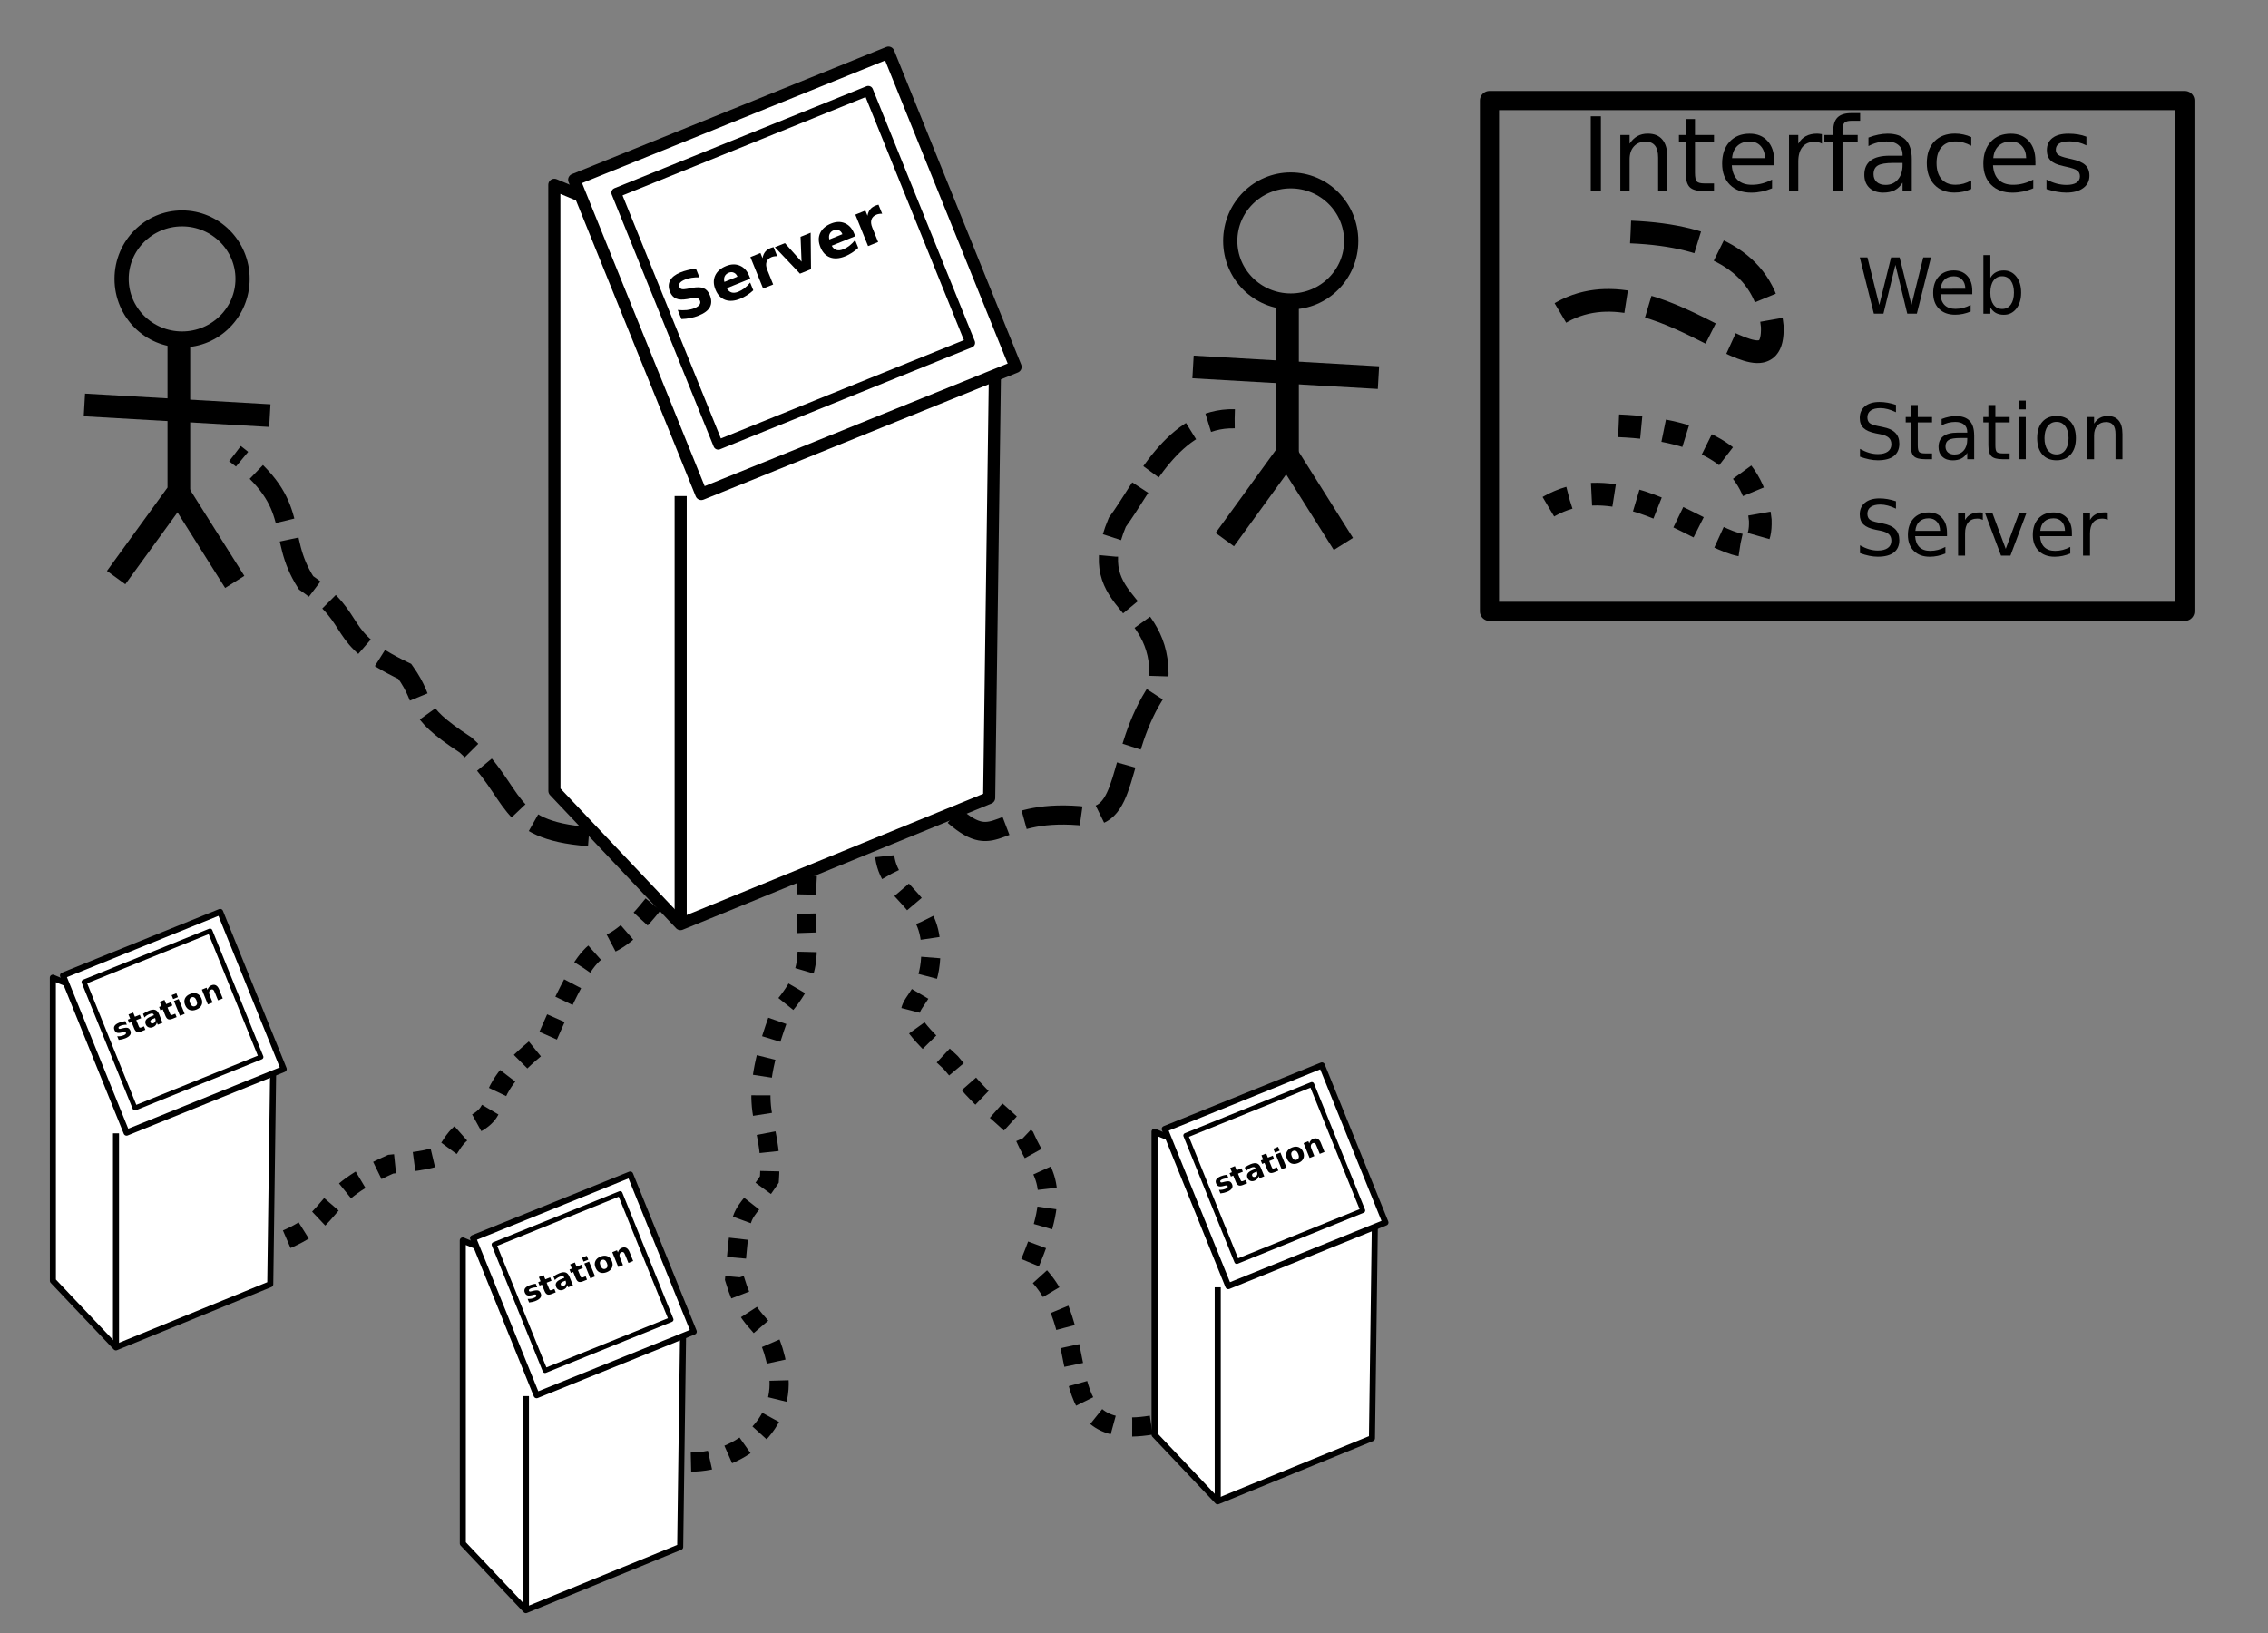 <?xml version="1.0" encoding="UTF-8" standalone="no"?>
<!-- Created with Inkscape (http://www.inkscape.org/) -->

<svg
   xmlns:dc="http://purl.org/dc/elements/1.1/"
   xmlns:cc="http://creativecommons.org/ns#"
   xmlns:rdf="http://www.w3.org/1999/02/22-rdf-syntax-ns#"
   xmlns:svg="http://www.w3.org/2000/svg"
   xmlns="http://www.w3.org/2000/svg"
   xmlns:sodipodi="http://sodipodi.sourceforge.net/DTD/sodipodi-0.dtd"
   xmlns:inkscape="http://www.inkscape.org/namespaces/inkscape"
   width="100"
   height="72"
   id="svg2"
   version="1.1"
   inkscape:version="0.48.4 r9939"
   sodipodi:docname="server.pdf">
  <rect width="100%" height="100%" fill="#808080" stroke="none"/>
  <defs
     id="defs4">
    <inkscape:perspective
       sodipodi:type="inkscape:persp3d"
       inkscape:vp_x="2.5020321e-07 : 50 : 1"
       inkscape:vp_y="6.123234e-14 : 1000 : 0"
       inkscape:vp_z="100 : 50 : 1"
       inkscape:persp3d-origin="50 : 33.333333 : 1"
       id="perspective2985" />
    <inkscape:perspective
       id="perspective4737"
       inkscape:persp3d-origin="75 : 20 : 1"
       inkscape:vp_z="150 : 30 : 1"
       inkscape:vp_y="0 : 1000 : 0"
       inkscape:vp_x="0 : 30 : 1"
       sodipodi:type="inkscape:persp3d" />
  </defs>
  <sodipodi:namedview
     id="base"
     pagecolor="#ffffff"
     bordercolor="#666666"
     borderopacity="1.0"
     inkscape:pageopacity="0.0"
     inkscape:pageshadow="2"
     inkscape:zoom="5.283659"
     inkscape:cx="51.927829"
     inkscape:cy="45.09214"
     inkscape:document-units="px"
     inkscape:current-layer="layer1"
     showgrid="false"
     inkscape:window-width="1280"
     inkscape:window-height="751"
     inkscape:window-x="0"
     inkscape:window-y="25"
     inkscape:window-maximized="1" />
  <g
     inkscape:label="Layer 1"
     inkscape:groupmode="layer"
     id="layer1"
     transform="translate(0,-980.362)">
    <path
       style="fill:#ffffff;fill-opacity:1;stroke:#000000;stroke-width:0.267px;stroke-linecap:butt;stroke-linejoin:round;stroke-opacity:1"
       d="m 2.33,1023.469 c 0,0.298 0.002,13.362 0.002,13.362 l 2.779,2.936 6.805,-2.782 0.128,-9.454 z"
       id="path5345"
       inkscape:connector-curvature="0"
       sodipodi:nodetypes="cccccc" />
    <rect
       style="fill:#ffffff;fill-opacity:1;stroke:#000000;stroke-width:0.267;stroke-linecap:butt;stroke-linejoin:round;stroke-miterlimit:4;stroke-opacity:1;stroke-dasharray:none"
       id="rect5325"
       width="7.474"
       height="7.474"
       x="-381.207"
       y="949.751"
       transform="matrix(0.927,-0.375,0.375,0.927,0,0)" />
    <path
       style="fill:none;stroke:#000000;stroke-width:0.267px;stroke-linecap:butt;stroke-linejoin:miter;stroke-opacity:1"
       d="m 5.115,1030.331 0,9.354"
       id="path5349"
       inkscape:connector-curvature="0"
       sodipodi:nodetypes="cc" />
    <rect
       style="fill:#ffffff;fill-opacity:1;stroke:#000000;stroke-width:0.214;stroke-linecap:butt;stroke-linejoin:round;stroke-miterlimit:4;stroke-opacity:1;stroke-dasharray:none"
       id="rect5325-1"
       width="5.994"
       height="5.994"
       x="-380.456"
       y="950.363"
       transform="matrix(0.927,-0.375,0.375,0.927,0,0)" />
    <g
       transform="matrix(0.927,-0.375,0.375,0.927,-9.051,36.538)"
       style="font-size:1.288px;font-style:normal;font-weight:bold;line-height:125%;letter-spacing:0px;word-spacing:0px;fill:#000000;fill-opacity:1;stroke:none;font-family:Sans;-inkscape-font-specification:Sans Bold"
       id="text3493">
      <path
         d="m -357.32,922.17 0,0.171 c -0.048,-0.02 -0.095,-0.035 -0.14,-0.045 -0.045,-0.01 -0.087,-0.015 -0.127,-0.015 -0.043,0 -0.075,0.005 -0.096,0.016 -0.021,0.011 -0.031,0.027 -0.031,0.049 0,0.018 0.008,0.032 0.023,0.042 0.016,0.01 0.044,0.017 0.085,0.021 l 0.04,0.006 c 0.115,0.015 0.193,0.039 0.233,0.072 0.04,0.034 0.06,0.086 0.06,0.158 0,0.075 -0.028,0.131 -0.083,0.169 -0.055,0.038 -0.138,0.057 -0.248,0.057 -0.047,0 -0.095,-0.004 -0.145,-0.011 -0.05,-0.007 -0.1,-0.018 -0.153,-0.033 l 0,-0.171 c 0.045,0.022 0.091,0.038 0.138,0.049 0.047,0.011 0.095,0.016 0.144,0.016 0.044,0 0.077,-0.006 0.099,-0.018 0.022,-0.012 0.033,-0.03 0.033,-0.054 0,-0.02 -0.008,-0.035 -0.023,-0.045 -0.015,-0.01 -0.045,-0.018 -0.091,-0.023 l -0.04,-0.005 c -0.1,-0.013 -0.17,-0.036 -0.211,-0.07 -0.04,-0.034 -0.06,-0.086 -0.06,-0.155 0,-0.075 0.026,-0.13 0.077,-0.166 0.051,-0.036 0.13,-0.054 0.235,-0.054 0.042,0 0.085,0.003 0.131,0.009 0.046,0.006 0.095,0.016 0.149,0.03"
         id="path4520"
         inkscape:connector-curvature="0" />
      <path
         d="m -356.857,921.948 0,0.2 0.232,0 0,0.161 -0.232,0 0,0.299 c 0,0.033 0.007,0.055 0.019,0.067 0.013,0.011 0.039,0.017 0.077,0.017 l 0.116,0 0,0.161 -0.193,0 c -0.089,0 -0.152,-0.018 -0.189,-0.055 -0.037,-0.037 -0.055,-0.1 -0.055,-0.189 l 0,-0.299 -0.112,0 0,-0.161 0.112,0 0,-0.2 0.225,0"
         id="path4522"
         inkscape:connector-curvature="0" />
      <path
         d="m -356.171,922.535 c -0.047,0 -0.082,0.008 -0.106,0.024 -0.024,0.016 -0.035,0.039 -0.035,0.07 0,0.029 0.009,0.051 0.028,0.067 0.019,0.016 0.046,0.024 0.08,0.024 0.042,0 0.078,-0.015 0.107,-0.045 0.029,-0.031 0.043,-0.069 0.043,-0.114 l 0,-0.026 -0.117,0 m 0.344,-0.085 0,0.402 -0.227,0 0,-0.104 c -0.03,0.043 -0.064,0.074 -0.102,0.094 -0.038,0.019 -0.084,0.029 -0.138,0.029 -0.073,0 -0.132,-0.021 -0.178,-0.064 -0.045,-0.043 -0.068,-0.098 -0.068,-0.166 0,-0.083 0.028,-0.143 0.085,-0.182 0.057,-0.039 0.146,-0.058 0.268,-0.058 l 0.133,0 0,-0.018 c 0,-0.036 -0.014,-0.062 -0.042,-0.078 -0.028,-0.017 -0.072,-0.025 -0.131,-0.025 -0.048,0 -0.093,0.005 -0.135,0.015 -0.042,0.01 -0.08,0.024 -0.116,0.043 l 0,-0.172 c 0.048,-0.012 0.097,-0.021 0.145,-0.026 0.049,-0.006 0.097,-0.009 0.146,-0.009 0.127,0 0.219,0.025 0.275,0.075 0.057,0.05 0.085,0.131 0.085,0.244"
         id="path4524"
         inkscape:connector-curvature="0" />
      <path
         d="m -355.37,921.948 0,0.2 0.232,0 0,0.161 -0.232,0 0,0.299 c 0,0.033 0.006,0.055 0.019,0.067 0.013,0.011 0.039,0.017 0.077,0.017 l 0.116,0 0,0.161 -0.193,0 c -0.089,0 -0.152,-0.018 -0.189,-0.055 -0.037,-0.037 -0.055,-0.1 -0.055,-0.189 l 0,-0.299 -0.112,0 0,-0.161 0.112,0 0,-0.2 0.225,0"
         id="path4526"
         inkscape:connector-curvature="0" />
      <path
         d="m -355,922.148 0.225,0 0,0.705 -0.225,0 0,-0.705 m 0,-0.274 0.225,0 0,0.184 -0.225,0 0,-0.184"
         id="path4528"
         inkscape:connector-curvature="0" />
      <path
         d="m -354.222,922.292 c -0.05,0 -0.088,0.018 -0.114,0.054 -0.026,0.036 -0.039,0.087 -0.039,0.155 0,0.068 0.013,0.119 0.039,0.155 0.026,0.036 0.065,0.053 0.114,0.053 0.049,0 0.087,-0.018 0.113,-0.053 0.026,-0.036 0.039,-0.088 0.039,-0.155 -1e-5,-0.068 -0.013,-0.119 -0.039,-0.155 -0.026,-0.036 -0.064,-0.054 -0.113,-0.054 m 0,-0.161 c 0.121,0 0.216,0.033 0.284,0.098 0.068,0.065 0.103,0.156 0.103,0.272 0,0.116 -0.034,0.206 -0.103,0.272 -0.068,0.065 -0.163,0.098 -0.284,0.098 -0.122,0 -0.217,-0.033 -0.286,-0.098 -0.068,-0.065 -0.103,-0.156 -0.103,-0.272 0,-0.116 0.034,-0.206 0.103,-0.272 0.069,-0.065 0.164,-0.098 0.286,-0.098"
         id="path4530"
         inkscape:connector-curvature="0" />
      <path
         d="m -352.963,922.423 0,0.429 -0.226,0 0,-0.07 0,-0.259 c 0,-0.061 -10e-4,-0.103 -0.004,-0.126 -0.003,-0.023 -0.007,-0.04 -0.014,-0.051 -0.009,-0.015 -0.021,-0.026 -0.036,-0.034 -0.015,-0.008 -0.032,-0.013 -0.052,-0.013 -0.047,0 -0.084,0.018 -0.111,0.055 -0.027,0.036 -0.04,0.086 -0.04,0.15 l 0,0.347 -0.225,0 0,-0.705 0.225,0 0,0.103 c 0.034,-0.041 0.07,-0.071 0.108,-0.091 0.038,-0.02 0.08,-0.03 0.126,-0.03 0.081,0 0.143,0.025 0.185,0.075 0.042,0.05 0.064,0.122 0.064,0.218"
         id="path4532"
         inkscape:connector-curvature="0" />
    </g>
    <path
       style="fill:#ffffff;fill-opacity:1;stroke:#000000;stroke-width:0.267px;stroke-linecap:butt;stroke-linejoin:round;stroke-opacity:1"
       d="m 20.405,1035.054 c 0,0.298 0.002,13.362 0.002,13.362 l 2.779,2.936 6.805,-2.782 0.128,-9.454 z"
       id="path5345-6"
       inkscape:connector-curvature="0"
       sodipodi:nodetypes="cccccc" />
    <rect
       style="fill:#ffffff;fill-opacity:1;stroke:#000000;stroke-width:0.267;stroke-linecap:butt;stroke-linejoin:round;stroke-miterlimit:4;stroke-opacity:1;stroke-dasharray:none"
       id="rect5325-7"
       width="7.474"
       height="7.474"
       x="-368.788"
       y="967.264"
       transform="matrix(0.927,-0.375,0.375,0.927,0,0)" />
    <path
       style="fill:none;stroke:#000000;stroke-width:0.267px;stroke-linecap:butt;stroke-linejoin:miter;stroke-opacity:1"
       d="m 23.19,1041.917 0,9.354"
       id="path5349-9"
       inkscape:connector-curvature="0"
       sodipodi:nodetypes="cc" />
    <rect
       style="fill:#ffffff;fill-opacity:1;stroke:#000000;stroke-width:0.214;stroke-linecap:butt;stroke-linejoin:round;stroke-miterlimit:4;stroke-opacity:1;stroke-dasharray:none"
       id="rect5325-1-1"
       width="5.994"
       height="5.994"
       x="-368.036"
       y="967.876"
       transform="matrix(0.927,-0.375,0.375,0.927,0,0)" />
    <g
       transform="matrix(0.927,-0.375,0.375,0.927,-8,0)"
       style="font-size:1.288px;font-style:normal;font-weight:bold;line-height:125%;letter-spacing:0px;word-spacing:0px;fill:#000000;fill-opacity:1;stroke:none;font-family:Sans;-inkscape-font-specification:Sans Bold"
       id="text3493-0">
      <path
         d="m -359.564,973.167 0,0.171 c -0.048,-0.02 -0.095,-0.035 -0.14,-0.045 -0.045,-0.01 -0.087,-0.015 -0.127,-0.015 -0.043,0 -0.075,0.005 -0.096,0.016 -0.021,0.011 -0.031,0.027 -0.031,0.049 0,0.018 0.008,0.032 0.023,0.042 0.016,0.01 0.044,0.017 0.085,0.021 l 0.04,0.006 c 0.115,0.015 0.193,0.039 0.233,0.072 0.04,0.034 0.06,0.086 0.06,0.158 -10e-6,0.075 -0.028,0.131 -0.083,0.169 -0.055,0.038 -0.138,0.057 -0.248,0.057 -0.047,0 -0.095,-0.004 -0.145,-0.011 -0.05,-0.007 -0.1,-0.018 -0.153,-0.033 l 0,-0.171 c 0.045,0.022 0.091,0.038 0.138,0.049 0.047,0.011 0.095,0.016 0.144,0.016 0.044,0 0.077,-0.006 0.099,-0.018 0.022,-0.012 0.033,-0.03 0.033,-0.054 0,-0.02 -0.008,-0.035 -0.023,-0.045 -0.015,-0.01 -0.045,-0.018 -0.091,-0.023 l -0.04,-0.005 c -0.1,-0.013 -0.17,-0.036 -0.211,-0.07 -0.04,-0.034 -0.06,-0.086 -0.06,-0.155 0,-0.075 0.026,-0.13 0.077,-0.166 0.051,-0.036 0.13,-0.054 0.235,-0.054 0.042,0 0.085,0.003 0.131,0.009 0.046,0.006 0.095,0.016 0.149,0.03"
         id="path4535"
         inkscape:connector-curvature="0" />
      <path
         d="m -359.101,972.944 0,0.2 0.232,0 0,0.161 -0.232,0 0,0.299 c 0,0.033 0.006,0.055 0.019,0.067 0.013,0.011 0.039,0.017 0.077,0.017 l 0.116,0 0,0.161 -0.193,0 c -0.089,0 -0.152,-0.018 -0.189,-0.055 -0.037,-0.037 -0.055,-0.1 -0.055,-0.189 l 0,-0.299 -0.112,0 0,-0.161 0.112,0 0,-0.2 0.225,0"
         id="path4537"
         inkscape:connector-curvature="0" />
      <path
         d="m -358.414,973.532 c -0.047,0 -0.082,0.008 -0.106,0.024 -0.024,0.016 -0.035,0.039 -0.035,0.07 0,0.029 0.009,0.051 0.028,0.067 0.019,0.016 0.046,0.024 0.08,0.024 0.042,0 0.078,-0.015 0.107,-0.045 0.029,-0.031 0.043,-0.069 0.043,-0.114 l 0,-0.026 -0.117,0 m 0.344,-0.085 0,0.402 -0.227,0 0,-0.104 c -0.03,0.043 -0.064,0.074 -0.102,0.094 -0.038,0.019 -0.084,0.029 -0.138,0.029 -0.073,0 -0.132,-0.021 -0.178,-0.064 -0.045,-0.043 -0.068,-0.098 -0.068,-0.166 0,-0.083 0.028,-0.143 0.085,-0.182 0.057,-0.039 0.146,-0.058 0.268,-0.058 l 0.133,0 0,-0.018 c 0,-0.036 -0.014,-0.062 -0.042,-0.078 -0.028,-0.017 -0.072,-0.025 -0.131,-0.025 -0.048,0 -0.093,0.005 -0.135,0.015 -0.042,0.01 -0.08,0.024 -0.116,0.043 l 0,-0.172 c 0.048,-0.012 0.097,-0.021 0.145,-0.026 0.049,-0.006 0.097,-0.009 0.146,-0.009 0.127,0 0.219,0.025 0.275,0.075 0.057,0.05 0.085,0.131 0.085,0.244"
         id="path4539"
         inkscape:connector-curvature="0" />
      <path
         d="m -357.613,972.944 0,0.2 0.232,0 0,0.161 -0.232,0 0,0.299 c 0,0.033 0.007,0.055 0.019,0.067 0.013,0.011 0.039,0.017 0.077,0.017 l 0.116,0 0,0.161 -0.193,0 c -0.089,0 -0.152,-0.018 -0.189,-0.055 -0.037,-0.037 -0.055,-0.1 -0.055,-0.189 l 0,-0.299 -0.112,0 0,-0.161 0.112,0 0,-0.2 0.225,0"
         id="path4541"
         inkscape:connector-curvature="0" />
      <path
         d="m -357.243,973.144 0.225,0 0,0.705 -0.225,0 0,-0.705 m 0,-0.274 0.225,0 0,0.184 -0.225,0 0,-0.184"
         id="path4543"
         inkscape:connector-curvature="0" />
      <path
         d="m -356.465,973.289 c -0.05,0 -0.088,0.018 -0.114,0.054 -0.026,0.036 -0.039,0.087 -0.039,0.155 0,0.068 0.013,0.119 0.039,0.155 0.026,0.036 0.065,0.053 0.114,0.053 0.049,0 0.087,-0.018 0.113,-0.053 0.026,-0.036 0.039,-0.088 0.039,-0.155 0,-0.068 -0.013,-0.119 -0.039,-0.155 -0.026,-0.036 -0.064,-0.054 -0.113,-0.054 m 0,-0.161 c 0.121,0 0.216,0.033 0.284,0.098 0.068,0.065 0.103,0.156 0.103,0.272 0,0.116 -0.034,0.206 -0.103,0.272 -0.068,0.065 -0.163,0.098 -0.284,0.098 -0.122,0 -0.217,-0.033 -0.286,-0.098 -0.068,-0.065 -0.103,-0.156 -0.103,-0.272 0,-0.116 0.034,-0.206 0.103,-0.272 0.069,-0.065 0.164,-0.098 0.286,-0.098"
         id="path4545"
         inkscape:connector-curvature="0" />
      <path
         d="m -355.206,973.42 0,0.429 -0.226,0 0,-0.07 0,-0.259 c 0,-0.061 -10e-4,-0.103 -0.004,-0.126 -0.003,-0.023 -0.007,-0.04 -0.014,-0.051 -0.009,-0.015 -0.021,-0.026 -0.036,-0.034 -0.015,-0.008 -0.032,-0.013 -0.052,-0.013 -0.047,0 -0.084,0.018 -0.111,0.055 -0.027,0.036 -0.04,0.086 -0.04,0.15 l 0,0.347 -0.225,0 0,-0.705 0.225,0 0,0.103 c 0.034,-0.041 0.07,-0.071 0.108,-0.091 0.038,-0.02 0.08,-0.03 0.126,-0.03 0.081,0 0.143,0.025 0.185,0.075 0.042,0.05 0.064,0.122 0.064,0.218"
         id="path4547"
         inkscape:connector-curvature="0" />
    </g>
    <path
       style="fill:#ffffff;fill-opacity:1;stroke:#000000;stroke-width:0.267px;stroke-linecap:butt;stroke-linejoin:round;stroke-opacity:1"
       d="m 50.906,1030.258 c 0,0.298 0.002,13.362 0.002,13.362 l 2.779,2.936 6.805,-2.782 0.128,-9.454 z"
       id="path5345-5"
       inkscape:connector-curvature="0"
       sodipodi:nodetypes="cccccc" />
    <rect
       style="fill:#ffffff;fill-opacity:1;stroke:#000000;stroke-width:0.267;stroke-linecap:butt;stroke-linejoin:round;stroke-miterlimit:4;stroke-opacity:1;stroke-dasharray:none"
       id="rect5325-19"
       width="7.474"
       height="7.474"
       x="-338.711"
       y="974.242"
       transform="matrix(0.927,-0.375,0.375,0.927,0,0)" />
    <path
       style="fill:none;stroke:#000000;stroke-width:0.267px;stroke-linecap:butt;stroke-linejoin:miter;stroke-opacity:1"
       d="m 53.692,1037.12 0,9.354"
       id="path5349-4"
       inkscape:connector-curvature="0"
       sodipodi:nodetypes="cc" />
    <rect
       style="fill:#ffffff;fill-opacity:1;stroke:#000000;stroke-width:0.214;stroke-linecap:butt;stroke-linejoin:round;stroke-miterlimit:4;stroke-opacity:1;stroke-dasharray:none"
       id="rect5325-1-7"
       width="5.994"
       height="5.994"
       x="-337.959"
       y="974.855"
       transform="matrix(0.927,-0.375,0.375,0.927,0,0)" />
    <g
       transform="matrix(0.927,-0.375,0.375,0.927,-6.291,39.561)"
       style="font-size:1.288px;font-style:normal;font-weight:bold;line-height:125%;letter-spacing:0px;word-spacing:0px;fill:#000000;fill-opacity:1;stroke:none;font-family:Sans;-inkscape-font-specification:Sans Bold"
       id="text3493-9">
      <path
         d="m -316.251,942.825 0,0.171 c -0.048,-0.02 -0.095,-0.035 -0.14,-0.045 -0.045,-0.01 -0.087,-0.015 -0.127,-0.015 -0.043,0 -0.075,0.005 -0.096,0.016 -0.021,0.011 -0.031,0.027 -0.031,0.049 0,0.018 0.008,0.032 0.023,0.042 0.016,0.01 0.044,0.017 0.085,0.021 l 0.04,0.006 c 0.115,0.015 0.193,0.039 0.233,0.072 0.04,0.034 0.06,0.086 0.06,0.158 0,0.075 -0.028,0.131 -0.083,0.169 -0.055,0.038 -0.138,0.057 -0.248,0.057 -0.047,0 -0.095,-0.004 -0.145,-0.011 -0.05,-0.007 -0.1,-0.018 -0.153,-0.033 l 0,-0.171 c 0.045,0.022 0.091,0.038 0.138,0.049 0.047,0.011 0.095,0.016 0.144,0.016 0.044,0 0.077,-0.006 0.099,-0.018 0.022,-0.012 0.033,-0.03 0.033,-0.054 0,-0.02 -0.008,-0.035 -0.023,-0.045 -0.015,-0.01 -0.045,-0.018 -0.091,-0.023 l -0.04,-0.005 c -0.1,-0.013 -0.17,-0.036 -0.211,-0.07 -0.04,-0.034 -0.06,-0.086 -0.06,-0.155 0,-0.075 0.026,-0.13 0.077,-0.166 0.051,-0.036 0.13,-0.054 0.235,-0.054 0.042,0 0.085,0.003 0.131,0.009 0.046,0.006 0.095,0.016 0.149,0.03"
         id="path4563"
         inkscape:connector-curvature="0" />
      <path
         d="m -315.788,942.603 0,0.2 0.232,0 0,0.161 -0.232,0 0,0.299 c 0,0.033 0.007,0.055 0.019,0.067 0.013,0.011 0.039,0.017 0.077,0.017 l 0.116,0 0,0.161 -0.193,0 c -0.089,0 -0.152,-0.018 -0.189,-0.055 -0.037,-0.037 -0.055,-0.1 -0.055,-0.189 l 0,-0.299 -0.112,0 0,-0.161 0.112,0 0,-0.2 0.225,0"
         id="path4565"
         inkscape:connector-curvature="0" />
      <path
         d="m -315.101,943.19 c -0.047,0 -0.082,0.008 -0.106,0.024 -0.024,0.016 -0.035,0.039 -0.035,0.07 0,0.029 0.009,0.051 0.028,0.067 0.019,0.016 0.046,0.024 0.08,0.024 0.042,0 0.078,-0.015 0.107,-0.045 0.029,-0.031 0.043,-0.069 0.043,-0.114 l 0,-0.026 -0.117,0 m 0.344,-0.085 0,0.402 -0.227,0 0,-0.104 c -0.03,0.043 -0.064,0.074 -0.102,0.094 -0.038,0.019 -0.084,0.029 -0.138,0.029 -0.073,0 -0.132,-0.021 -0.178,-0.064 -0.045,-0.043 -0.068,-0.098 -0.068,-0.166 0,-0.083 0.028,-0.143 0.085,-0.182 0.057,-0.039 0.146,-0.058 0.268,-0.058 l 0.133,0 0,-0.018 c 0,-0.036 -0.014,-0.062 -0.042,-0.078 -0.028,-0.017 -0.072,-0.025 -0.131,-0.025 -0.048,0 -0.093,0.005 -0.135,0.015 -0.042,0.01 -0.08,0.024 -0.116,0.043 l 0,-0.172 c 0.048,-0.012 0.097,-0.021 0.145,-0.026 0.049,-0.006 0.097,-0.009 0.146,-0.009 0.127,0 0.219,0.025 0.275,0.075 0.057,0.05 0.085,0.131 0.085,0.244"
         id="path4567"
         inkscape:connector-curvature="0" />
      <path
         d="m -314.301,942.603 0,0.2 0.232,0 0,0.161 -0.232,0 0,0.299 c 0,0.033 0.007,0.055 0.019,0.067 0.013,0.011 0.039,0.017 0.077,0.017 l 0.116,0 0,0.161 -0.193,0 c -0.089,0 -0.152,-0.018 -0.189,-0.055 -0.037,-0.037 -0.055,-0.1 -0.055,-0.189 l 0,-0.299 -0.112,0 0,-0.161 0.112,0 0,-0.2 0.225,0"
         id="path4569"
         inkscape:connector-curvature="0" />
      <path
         d="m -313.93,942.803 0.225,0 0,0.705 -0.225,0 0,-0.705 m 0,-0.274 0.225,0 0,0.184 -0.225,0 0,-0.184"
         id="path4571"
         inkscape:connector-curvature="0" />
      <path
         d="m -313.152,942.947 c -0.05,0 -0.088,0.018 -0.114,0.054 -0.026,0.036 -0.039,0.087 -0.039,0.155 0,0.068 0.013,0.119 0.039,0.155 0.026,0.036 0.065,0.053 0.114,0.053 0.049,0 0.087,-0.018 0.113,-0.053 0.026,-0.036 0.039,-0.088 0.039,-0.155 0,-0.068 -0.013,-0.119 -0.039,-0.155 -0.026,-0.036 -0.064,-0.054 -0.113,-0.054 m 0,-0.161 c 0.121,0 0.216,0.033 0.284,0.098 0.068,0.065 0.103,0.156 0.103,0.272 0,0.116 -0.034,0.206 -0.103,0.272 -0.068,0.065 -0.163,0.098 -0.284,0.098 -0.122,0 -0.217,-0.033 -0.286,-0.098 -0.068,-0.065 -0.103,-0.156 -0.103,-0.272 0,-0.116 0.034,-0.206 0.103,-0.272 0.069,-0.065 0.164,-0.098 0.286,-0.098"
         id="path4573"
         inkscape:connector-curvature="0" />
      <path
         d="m -311.893,943.078 0,0.429 -0.226,0 0,-0.07 0,-0.259 c 0,-0.061 -10e-4,-0.103 -0.004,-0.126 -0.003,-0.023 -0.007,-0.04 -0.014,-0.051 -0.009,-0.015 -0.021,-0.026 -0.036,-0.034 -0.015,-0.008 -0.032,-0.013 -0.052,-0.013 -0.047,0 -0.084,0.018 -0.111,0.055 -0.027,0.036 -0.04,0.086 -0.04,0.15 l 0,0.347 -0.225,0 0,-0.705 0.225,0 0,0.103 c 0.034,-0.041 0.07,-0.071 0.108,-0.091 0.038,-0.02 0.08,-0.03 0.126,-0.03 0.081,0 0.143,0.025 0.185,0.075 0.042,0.05 0.064,0.122 0.064,0.218"
         id="path4575"
         inkscape:connector-curvature="0" />
    </g>
    <g
       id="g4415"
       transform="matrix(2,0,0,2,-46.866,-1015.056)">
      <path
         sodipodi:nodetypes="cccccc"
         inkscape:connector-curvature="0"
         id="path5345-9"
         d="m 35.654,1001.783 c 0,0.298 0.002,13.362 0.002,13.362 l 2.779,2.936 6.805,-2.782 0.128,-9.454 z"
         style="fill:#ffffff;fill-opacity:1;stroke:#000000;stroke-width:0.267px;stroke-linecap:butt;stroke-linejoin:round;stroke-opacity:1" />
      <rect
         transform="matrix(0.927,-0.375,0.375,0.927,0,0)"
         y="942.127"
         x="-342.186"
         height="7.474"
         width="7.474"
         id="rect5325-4"
         style="fill:#ffffff;fill-opacity:1;stroke:#000000;stroke-width:0.267;stroke-linecap:butt;stroke-linejoin:round;stroke-miterlimit:4;stroke-opacity:1;stroke-dasharray:none" />
      <path
         sodipodi:nodetypes="cc"
         inkscape:connector-curvature="0"
         id="path5349-7"
         d="m 38.439,1008.645 0,9.354"
         style="fill:none;stroke:#000000;stroke-width:0.267px;stroke-linecap:butt;stroke-linejoin:miter;stroke-opacity:1" />
      <rect
         transform="matrix(0.927,-0.375,0.375,0.927,0,0)"
         y="942.74"
         x="-341.434"
         height="5.994"
         width="5.994"
         id="rect5325-1-0"
         style="fill:#ffffff;fill-opacity:1;stroke:#000000;stroke-width:0.214;stroke-linecap:butt;stroke-linejoin:round;stroke-miterlimit:4;stroke-opacity:1;stroke-dasharray:none" />
    </g>
    <g
       transform="matrix(0.927,-0.375,0.375,0.927,-8,0)"
       style="font-size:2.737px;font-style:normal;font-weight:bold;line-height:125%;letter-spacing:0px;word-spacing:0px;fill:#000000;fill-opacity:1;stroke:none;font-family:Sans;-inkscape-font-specification:Sans Bold"
       id="text4411">
      <path
         d="m -336.233,934.318 0,0.422 c -0.11,-0.049 -0.216,-0.086 -0.321,-0.111 -0.104,-0.025 -0.203,-0.037 -0.295,-0.037 -0.123,0 -0.214,0.017 -0.273,0.051 -0.059,0.034 -0.088,0.086 -0.088,0.158 0,0.053 0.02,0.095 0.059,0.126 0.04,0.029 0.112,0.055 0.216,0.076 l 0.219,0.044 c 0.222,0.044 0.38,0.112 0.473,0.203 0.093,0.091 0.14,0.22 0.14,0.388 0,0.22 -0.066,0.384 -0.196,0.492 -0.13,0.107 -0.329,0.16 -0.597,0.16 -0.127,0 -0.253,-0.012 -0.381,-0.036 -0.127,-0.024 -0.255,-0.06 -0.382,-0.107 l 0,-0.434 c 0.127,0.068 0.25,0.119 0.369,0.154 0.119,0.034 0.234,0.051 0.345,0.051 0.112,0 0.198,-0.019 0.258,-0.056 0.06,-0.037 0.089,-0.091 0.089,-0.16 0,-0.062 -0.021,-0.11 -0.061,-0.144 -0.04,-0.034 -0.121,-0.064 -0.242,-0.091 l -0.199,-0.044 c -0.2,-0.043 -0.346,-0.111 -0.438,-0.204 -0.092,-0.093 -0.138,-0.22 -0.138,-0.378 0,-0.199 0.064,-0.351 0.192,-0.458 0.128,-0.107 0.313,-0.16 0.553,-0.16 0.11,0 0.222,0.008 0.338,0.025 0.116,0.016 0.236,0.041 0.359,0.073"
         id="path4550"
         inkscape:connector-curvature="0" />
      <path
         d="m -334.176,935.498 0,0.136 -1.118,0 c 0.012,0.112 0.052,0.196 0.122,0.253 0.07,0.056 0.167,0.084 0.291,0.084 0.101,0 0.204,-0.015 0.309,-0.044 0.106,-0.03 0.215,-0.076 0.326,-0.136 l 0,0.369 c -0.113,0.043 -0.226,0.075 -0.339,0.096 -0.113,0.022 -0.226,0.033 -0.339,0.033 -0.271,0 -0.482,-0.069 -0.632,-0.206 -0.15,-0.138 -0.225,-0.331 -0.225,-0.58 0,-0.244 0.073,-0.436 0.22,-0.576 0.148,-0.14 0.351,-0.21 0.609,-0.21 0.235,0 0.423,0.071 0.564,0.212 0.142,0.142 0.212,0.331 0.212,0.568 m -0.492,-0.159 c 0,-0.091 -0.027,-0.164 -0.08,-0.219 -0.053,-0.056 -0.122,-0.084 -0.207,-0.084 -0.093,0 -0.168,0.026 -0.226,0.079 -0.058,0.052 -0.094,0.127 -0.108,0.225 l 0.621,0"
         id="path4552"
         inkscape:connector-curvature="0" />
      <path
         d="m -332.703,935.161 c -0.042,-0.02 -0.084,-0.034 -0.126,-0.043 -0.041,-0.01 -0.082,-0.015 -0.124,-0.015 -0.123,0 -0.218,0.04 -0.285,0.119 -0.066,0.078 -0.099,0.191 -0.099,0.338 l 0,0.69 -0.478,0 0,-1.497 0.478,0 0,0.246 c 0.061,-0.098 0.132,-0.169 0.211,-0.214 0.08,-0.045 0.176,-0.068 0.287,-0.068 0.016,0 0.033,9e-4 0.052,0.003 0.019,8.9e-4 0.046,0.004 0.082,0.008 l 10e-4,0.433"
         id="path4554"
         inkscape:connector-curvature="0" />
      <path
         d="m -332.651,934.754 0.478,0 0.373,1.034 0.371,-1.034 0.48,0 -0.589,1.497 -0.525,0 -0.588,-1.497"
         id="path4556"
         inkscape:connector-curvature="0" />
      <path
         d="m -329.184,935.498 0,0.136 -1.118,0 c 0.012,0.112 0.052,0.196 0.122,0.253 0.07,0.056 0.167,0.084 0.291,0.084 0.101,0 0.204,-0.015 0.309,-0.044 0.106,-0.03 0.215,-0.076 0.326,-0.136 l 0,0.369 c -0.113,0.043 -0.226,0.075 -0.339,0.096 -0.113,0.022 -0.226,0.033 -0.339,0.033 -0.271,0 -0.482,-0.069 -0.632,-0.206 -0.15,-0.138 -0.225,-0.331 -0.225,-0.58 0,-0.244 0.073,-0.436 0.22,-0.576 0.148,-0.14 0.351,-0.21 0.609,-0.21 0.235,0 0.423,0.071 0.564,0.212 0.142,0.142 0.212,0.331 0.212,0.568 m -0.492,-0.159 c 0,-0.091 -0.027,-0.164 -0.08,-0.219 -0.053,-0.056 -0.122,-0.084 -0.207,-0.084 -0.093,0 -0.168,0.026 -0.226,0.079 -0.058,0.052 -0.094,0.127 -0.108,0.225 l 0.621,0"
         id="path4558"
         inkscape:connector-curvature="0" />
      <path
         d="m -327.711,935.161 c -0.042,-0.02 -0.084,-0.034 -0.126,-0.043 -0.041,-0.01 -0.082,-0.015 -0.124,-0.015 -0.123,0 -0.218,0.04 -0.285,0.119 -0.066,0.078 -0.099,0.191 -0.099,0.338 l 0,0.69 -0.478,0 0,-1.497 0.478,0 0,0.246 c 0.061,-0.098 0.132,-0.169 0.211,-0.214 0.08,-0.045 0.176,-0.068 0.287,-0.068 0.016,0 0.033,9e-4 0.052,0.003 0.019,8.9e-4 0.046,0.004 0.082,0.008 l 0.001,0.433"
         id="path4560"
         inkscape:connector-curvature="0" />
    </g>
    <path
       style="fill:none;stroke:#000000;stroke-width:0.844;stroke-linecap:butt;stroke-linejoin:miter;stroke-miterlimit:4;stroke-opacity:1;stroke-dasharray:0.844, 0.844;stroke-dashoffset:0"
       d="m 35.596,1018.958 c -0.222,3.369 0.576,3.871 -1.136,5.907 -1.808,4.761 -0.328,4.607 -0.538,7.503 -1.358,2.027 -1.221,0.878 -1.531,4.383 0.745,2.498 1.418,1.466 1.899,3.958 0.476,2.464 -1.775,4.236 -4.08,4.112"
       id="path4425"
       inkscape:connector-curvature="0"
       sodipodi:nodetypes="ccccsc" />
    <path
       style="fill:none;stroke:#000000;stroke-width:0.844;stroke-linecap:butt;stroke-linejoin:miter;stroke-miterlimit:4;stroke-opacity:1;stroke-dasharray:0.844, 0.844;stroke-dashoffset:0"
       d="m 28.793,1020.238 c -2.625,3.309 -2.111,-0.029 -4.705,5.972 -2.995,2.281 -1.858,2.891 -2.988,3.61 -2.133,1.126 -0.165,1.525 -3.874,1.872 -3.559,1.58 -2.109,2.469 -5.258,3.57"
       id="path4425-6"
       inkscape:connector-curvature="0"
       sodipodi:nodetypes="ccccc" />
    <path
       style="fill:none;stroke:#000000;stroke-width:0.844;stroke-linecap:butt;stroke-linejoin:miter;stroke-miterlimit:4;stroke-opacity:1;stroke-dasharray:0.844,0.844;stroke-dashoffset:0"
       d="m 50.76,1043.197 c -4.856,0.8 -2.227,-4.433 -5.403,-7.018 1.587,-3.719 0.565,-4.003 -0.162,-5.672 -1.857,-1.795 -1.605,-1.273 -3.27,-3.291 -3.419,-3.132 -0.883,-1.755 -0.879,-4.953 0.004,-2.51 -2.181,-2.404 -2.058,-4.709"
       id="path4425-67"
       inkscape:connector-curvature="0"
       sodipodi:nodetypes="ccccsc" />
    <g
       id="g3811">
      <path
         transform="matrix(0.742,0,0,0.834,2.177,983.582)"
         d="m 11.48,10.884 c 0,1.767 -1.609,3.199 -3.594,3.199 -1.985,0 -3.594,-1.432 -3.594,-3.199 0,-1.767 1.609,-3.199 3.594,-3.199 1.985,0 3.594,1.432 3.594,3.199 z"
         sodipodi:ry="3.1994801"
         sodipodi:rx="3.5937777"
         sodipodi:cy="10.883894"
         sodipodi:cx="7.8859491"
         id="path3035"
         style="fill:#ffffff;fill-opacity:0;stroke:#000000;stroke-width:0.844;stroke-linecap:round;stroke-linejoin:round;stroke-miterlimit:4;stroke-opacity:1;stroke-dasharray:none;stroke-dashoffset:0"
         sodipodi:type="arc" />
      <path
         sodipodi:nodetypes="ccc"
         inkscape:connector-curvature="0"
         id="path3805"
         d="m 7.886,995.382 0,6.638 -2.765,3.809"
         style="fill:none;stroke:#000000;stroke-width:1px;stroke-linecap:butt;stroke-linejoin:miter;stroke-opacity:1" />
      <path
         sodipodi:nodetypes="cc"
         inkscape:connector-curvature="0"
         id="path3807"
         d="m 7.824,1002.011 2.526,4.009"
         style="fill:none;stroke:#000000;stroke-width:1px;stroke-linecap:butt;stroke-linejoin:miter;stroke-opacity:1" />
      <path
         sodipodi:nodetypes="cc"
         inkscape:connector-curvature="0"
         id="path3809"
         d="M 11.897,998.687 3.721,998.216"
         style="fill:none;stroke:#000000;stroke-width:1px;stroke-linecap:butt;stroke-linejoin:miter;stroke-opacity:1" />
    </g>
    <g
       transform="translate(48.882,-1.675)"
       id="g3811-5">
      <path
         transform="matrix(0.742,0,0,0.834,2.177,983.582)"
         d="m 11.48,10.884 c 0,1.767 -1.609,3.199 -3.594,3.199 -1.985,0 -3.594,-1.432 -3.594,-3.199 0,-1.767 1.609,-3.199 3.594,-3.199 1.985,0 3.594,1.432 3.594,3.199 z"
         sodipodi:ry="3.1994801"
         sodipodi:rx="3.5937777"
         sodipodi:cy="10.883894"
         sodipodi:cx="7.8859491"
         id="path3035-4"
         style="fill:#ffffff;fill-opacity:0;stroke:#000000;stroke-width:0.844;stroke-linecap:round;stroke-linejoin:round;stroke-miterlimit:4;stroke-opacity:1;stroke-dasharray:none;stroke-dashoffset:0"
         sodipodi:type="arc" />
      <path
         sodipodi:nodetypes="ccc"
         inkscape:connector-curvature="0"
         id="path3805-3"
         d="m 7.886,995.382 0,6.638 -2.765,3.809"
         style="fill:none;stroke:#000000;stroke-width:1px;stroke-linecap:butt;stroke-linejoin:miter;stroke-opacity:1" />
      <path
         sodipodi:nodetypes="cc"
         inkscape:connector-curvature="0"
         id="path3807-8"
         d="m 7.824,1002.011 2.526,4.009"
         style="fill:none;stroke:#000000;stroke-width:1px;stroke-linecap:butt;stroke-linejoin:miter;stroke-opacity:1" />
      <path
         sodipodi:nodetypes="cc"
         inkscape:connector-curvature="0"
         id="path3809-9"
         d="M 11.897,998.687 3.721,998.216"
         style="fill:none;stroke:#000000;stroke-width:1px;stroke-linecap:butt;stroke-linejoin:miter;stroke-opacity:1" />
    </g>
    <path
       style="fill:none;stroke:#000000;stroke-width:0.844;stroke-linecap:butt;stroke-linejoin:miter;stroke-miterlimit:4;stroke-opacity:1;stroke-dasharray:2.533, 0.844;stroke-dashoffset:0"
       d="m 25.959,1017.249 c -3.819,-0.292 -3.086,-1.915 -5.431,-4.042 -2.484,-1.622 -1.596,-1.731 -2.68,-3.242 -3.201,-1.523 -1.899,-2.208 -4.353,-3.906 -1.375,-2.138 -0.09,-3.396 -3.134,-5.695"
       id="path4425-6-4"
       inkscape:connector-curvature="0"
       sodipodi:nodetypes="ccccc" />
    <path
       style="fill:none;stroke:#000000;stroke-width:0.844;stroke-linecap:butt;stroke-linejoin:miter;stroke-miterlimit:4;stroke-opacity:1;stroke-dasharray:2.532, 0.844;stroke-dashoffset:0"
       d="m 42.062,1016.324 c 1.96,1.706 1.785,-0.289 5.524,8e-4 2.298,0.423 1.55,-2.753 3.47,-5.566 0.506,-3.986 -3.408,-3.537 -1.79,-7.372 1.143,-1.534 2.453,-4.632 5.172,-4.561"
       id="path4425-6-4-4"
       inkscape:connector-curvature="0"
       sodipodi:nodetypes="ccccc" />
    <rect
       style="fill:#ffffff;fill-opacity:0;stroke:#000000;stroke-width:0.844;stroke-linecap:round;stroke-linejoin:round;stroke-miterlimit:4;stroke-opacity:1;stroke-dasharray:none;stroke-dashoffset:0"
       id="rect3815"
       width="30.661"
       height="22.522"
       x="65.674"
       y="4.433"
       transform="translate(0,980.362)" />
    <g
       style="font-size:4.529px;font-style:normal;font-weight:normal;line-height:125%;letter-spacing:0px;word-spacing:0px;fill:#000000;fill-opacity:1;stroke:none;font-family:Sans"
       id="text3817">
      <path
         d="m 70.14,985.489 0.447,0 0,3.302 -0.447,0 0,-3.302"
         style=""
         id="path3922" />
      <path
         d="m 73.517,987.296 0,1.495 -0.407,0 0,-1.482 c -2e-6,-0.234 -0.046,-0.41 -0.137,-0.526 -0.091,-0.116 -0.229,-0.175 -0.411,-0.175 -0.22,0 -0.393,0.07 -0.52,0.21 -0.127,0.14 -0.19,0.331 -0.19,0.573 l 0,1.4 -0.409,0 0,-2.477 0.409,0 0,0.385 c 0.097,-0.149 0.212,-0.26 0.343,-0.334 0.133,-0.074 0.285,-0.111 0.458,-0.111 0.285,0 0.5,0.088 0.646,0.265 0.146,0.175 0.219,0.434 0.219,0.776"
         style=""
         id="path3924" />
      <path
         d="m 74.735,985.611 0,0.703 0.838,0 0,0.316 -0.838,0 0,1.345 c -10e-7,0.202 0.027,0.332 0.082,0.389 0.056,0.058 0.169,0.086 0.338,0.086 l 0.418,0 0,0.341 -0.418,0 c -0.314,0 -0.531,-0.058 -0.65,-0.175 -0.119,-0.118 -0.179,-0.332 -0.179,-0.641 l 0,-1.345 -0.299,0 0,-0.316 0.299,0 0,-0.703 0.409,0"
         style=""
         id="path3926" />
      <path
         d="m 78.229,987.451 0,0.199 -1.871,0 c 0.018,0.28 0.102,0.494 0.252,0.641 0.152,0.146 0.363,0.219 0.632,0.219 0.156,0 0.307,-0.019 0.453,-0.058 0.147,-0.038 0.293,-0.096 0.438,-0.172 l 0,0.385 c -0.146,0.062 -0.296,0.109 -0.449,0.142 -0.153,0.032 -0.309,0.049 -0.467,0.049 -0.395,0 -0.708,-0.115 -0.94,-0.345 -0.23,-0.23 -0.345,-0.541 -0.345,-0.933 0,-0.405 0.109,-0.727 0.327,-0.964 0.22,-0.239 0.515,-0.358 0.887,-0.358 0.333,0 0.596,0.108 0.789,0.323 0.195,0.214 0.292,0.505 0.292,0.874 m -0.407,-0.119 c -0.003,-0.223 -0.066,-0.4 -0.188,-0.533 -0.121,-0.133 -0.282,-0.199 -0.482,-0.199 -0.227,0 -0.409,0.064 -0.546,0.192 -0.136,0.128 -0.214,0.309 -0.234,0.542 l 1.451,-0.002"
         style=""
         id="path3928" />
      <path
         d="m 80.332,986.694 c -0.046,-0.026 -0.096,-0.046 -0.15,-0.058 -0.053,-0.013 -0.112,-0.02 -0.177,-0.02 -0.23,0 -0.407,0.075 -0.531,0.226 -0.122,0.149 -0.184,0.363 -0.184,0.644 l 0,1.305 -0.409,0 0,-2.477 0.409,0 0,0.385 c 0.086,-0.15 0.197,-0.262 0.334,-0.334 0.137,-0.074 0.304,-0.111 0.5,-0.111 0.028,0 0.059,0.002 0.093,0.007 0.034,0.003 0.071,0.008 0.113,0.015 l 0.002,0.418"
         style=""
         id="path3930" />
      <path
         d="m 82.017,985.35 0,0.338 -0.389,0 c -0.146,0 -0.248,0.029 -0.305,0.088 -0.056,0.059 -0.084,0.165 -0.084,0.318 l 0,0.219 0.67,0 0,0.316 -0.67,0 0,2.161 -0.409,0 0,-2.161 -0.389,0 0,-0.316 0.389,0 0,-0.172 c -1e-6,-0.276 0.064,-0.476 0.192,-0.602 0.128,-0.127 0.332,-0.19 0.61,-0.19 l 0.385,0"
         style=""
         id="path3932" />
      <path
         d="m 83.481,987.546 c -0.329,0 -0.557,0.038 -0.683,0.113 -0.127,0.075 -0.19,0.203 -0.19,0.385 -1e-6,0.144 0.047,0.259 0.142,0.345 0.096,0.084 0.226,0.126 0.389,0.126 0.226,0 0.406,-0.08 0.542,-0.239 0.137,-0.161 0.206,-0.374 0.206,-0.639 l 0,-0.091 -0.405,0 m 0.812,-0.168 0,1.413 -0.407,0 0,-0.376 c -0.093,0.15 -0.209,0.262 -0.347,0.334 -0.139,0.071 -0.308,0.106 -0.509,0.106 -0.254,0 -0.456,-0.071 -0.606,-0.212 -0.149,-0.143 -0.223,-0.334 -0.223,-0.573 0,-0.279 0.093,-0.489 0.279,-0.63 0.187,-0.142 0.466,-0.212 0.836,-0.212 l 0.571,0 0,-0.04 c -2e-6,-0.187 -0.062,-0.332 -0.186,-0.433 -0.122,-0.103 -0.295,-0.155 -0.517,-0.155 -0.142,0 -0.279,0.017 -0.414,0.051 -0.134,0.034 -0.263,0.085 -0.387,0.153 l 0,-0.376 c 0.149,-0.058 0.293,-0.1 0.433,-0.128 0.14,-0.029 0.276,-0.044 0.409,-0.044 0.358,0 0.626,0.093 0.803,0.279 0.177,0.186 0.265,0.467 0.265,0.845"
         style=""
         id="path3934" />
      <path
         d="m 86.916,986.409 0,0.38 c -0.115,-0.063 -0.231,-0.111 -0.347,-0.142 -0.115,-0.032 -0.231,-0.049 -0.349,-0.049 -0.264,0 -0.469,0.084 -0.615,0.252 -0.146,0.167 -0.219,0.401 -0.219,0.703 0,0.302 0.073,0.537 0.219,0.705 0.146,0.167 0.351,0.25 0.615,0.25 0.118,0 0.234,-0.015 0.349,-0.046 0.116,-0.032 0.232,-0.08 0.347,-0.144 l 0,0.376 c -0.114,0.053 -0.231,0.093 -0.354,0.119 -0.121,0.026 -0.25,0.04 -0.387,0.04 -0.373,0 -0.669,-0.117 -0.889,-0.352 -0.22,-0.234 -0.33,-0.551 -0.33,-0.949 -10e-7,-0.404 0.111,-0.722 0.332,-0.953 0.223,-0.231 0.527,-0.347 0.913,-0.347 0.125,0 0.248,0.013 0.367,0.04 0.119,0.025 0.235,0.063 0.347,0.115"
         style=""
         id="path3936" />
      <path
         d="m 89.746,987.451 0,0.199 -1.871,0 c 0.018,0.28 0.102,0.494 0.252,0.641 0.152,0.146 0.363,0.219 0.632,0.219 0.156,0 0.307,-0.019 0.453,-0.058 0.147,-0.038 0.293,-0.096 0.438,-0.172 l 0,0.385 c -0.146,0.062 -0.296,0.109 -0.449,0.142 -0.153,0.032 -0.309,0.049 -0.467,0.049 -0.395,0 -0.708,-0.115 -0.94,-0.345 -0.23,-0.23 -0.345,-0.541 -0.345,-0.933 0,-0.405 0.109,-0.727 0.327,-0.964 0.22,-0.239 0.515,-0.358 0.887,-0.358 0.333,0 0.596,0.108 0.789,0.323 0.195,0.214 0.292,0.505 0.292,0.874 m -0.407,-0.119 c -0.003,-0.223 -0.066,-0.4 -0.188,-0.533 -0.121,-0.133 -0.282,-0.199 -0.482,-0.199 -0.227,0 -0.409,0.064 -0.546,0.192 -0.136,0.128 -0.214,0.309 -0.234,0.542 l 1.451,-0.002"
         style=""
         id="path3938" />
      <path
         d="m 91.993,986.387 0,0.385 c -0.115,-0.059 -0.234,-0.103 -0.358,-0.133 -0.124,-0.029 -0.252,-0.044 -0.385,-0.044 -0.202,0 -0.354,0.031 -0.456,0.093 -0.1,0.062 -0.15,0.155 -0.15,0.279 -10e-7,0.094 0.036,0.169 0.108,0.223 0.072,0.053 0.217,0.104 0.436,0.153 l 0.139,0.031 c 0.289,0.062 0.494,0.15 0.615,0.263 0.122,0.112 0.184,0.269 0.184,0.471 -2e-6,0.23 -0.091,0.412 -0.274,0.546 -0.181,0.134 -0.431,0.201 -0.75,0.201 -0.133,0 -0.271,-0.013 -0.416,-0.04 -0.143,-0.025 -0.294,-0.063 -0.453,-0.115 l 0,-0.42 c 0.15,0.078 0.299,0.137 0.444,0.177 0.146,0.038 0.29,0.058 0.433,0.058 0.192,0 0.339,-0.032 0.442,-0.097 0.103,-0.066 0.155,-0.159 0.155,-0.279 -10e-7,-0.111 -0.038,-0.195 -0.113,-0.254 -0.074,-0.059 -0.237,-0.116 -0.489,-0.17 l -0.142,-0.033 c -0.252,-0.053 -0.434,-0.134 -0.546,-0.243 -0.112,-0.111 -0.168,-0.262 -0.168,-0.453 -10e-7,-0.233 0.083,-0.413 0.248,-0.54 0.165,-0.127 0.4,-0.19 0.703,-0.19 0.15,0 0.292,0.011 0.425,0.033 0.133,0.022 0.255,0.055 0.367,0.1"
         style=""
         id="path3940" />
    </g>
    <path
       style="fill:none;stroke:#000000;stroke-width:1;stroke-linecap:butt;stroke-linejoin:miter;stroke-miterlimit:4;stroke-opacity:1;stroke-dasharray:3, 1;stroke-dashoffset:0"
       d="m 71.897,990.591 c 3.805,0.157 5.973,1.484 6.246,4.164 0.123,3.813 -5.569,-3.657 -9.89,-0.22"
       id="path3823"
       inkscape:connector-curvature="0"
       sodipodi:nodetypes="ccc" />
    <g
       style="font-size:3.402px;font-style:normal;font-weight:normal;line-height:125%;letter-spacing:0px;word-spacing:0px;fill:#000000;fill-opacity:1;stroke:none;font-family:Sans"
       id="text3825">
      <path
         d="m 82,991.712 0.339,0 0.522,2.096 0.52,-2.096 0.377,0 0.522,2.096 0.52,-2.096 0.34,0 -0.623,2.48 -0.422,0 -0.523,-2.153 -0.528,2.153 -0.422,0 -0.621,-2.48"
         style=""
         id="path3943" />
      <path
         d="m 86.961,993.185 0,0.149 -1.405,0 c 0.013,0.21 0.076,0.371 0.189,0.482 0.114,0.11 0.272,0.164 0.475,0.164 0.117,0 0.231,-0.014 0.34,-0.043 0.111,-0.029 0.22,-0.072 0.329,-0.13 l 0,0.289 c -0.11,0.046 -0.222,0.082 -0.337,0.106 -0.115,0.024 -0.232,0.036 -0.35,0.036 -0.297,0 -0.532,-0.086 -0.706,-0.259 -0.173,-0.173 -0.259,-0.406 -0.259,-0.701 -10e-7,-0.305 0.082,-0.546 0.246,-0.724 0.165,-0.179 0.387,-0.269 0.666,-0.269 0.25,10e-6 0.448,0.081 0.593,0.242 0.146,0.161 0.219,0.379 0.219,0.656 m -0.306,-0.09 c -0.002,-0.167 -0.049,-0.301 -0.141,-0.4 -0.091,-0.1 -0.211,-0.149 -0.362,-0.149 -0.171,0 -0.307,0.048 -0.41,0.144 -0.102,0.096 -0.161,0.232 -0.176,0.407 l 1.09,-0.002"
         style=""
         id="path3945" />
      <path
         d="m 88.798,993.263 c -2e-6,-0.225 -0.047,-0.401 -0.14,-0.528 -0.092,-0.128 -0.219,-0.193 -0.38,-0.193 -0.162,0 -0.289,0.064 -0.382,0.193 -0.092,0.127 -0.138,0.303 -0.138,0.528 -1e-6,0.225 0.046,0.401 0.138,0.53 0.093,0.127 0.22,0.191 0.382,0.191 0.162,0 0.288,-0.064 0.38,-0.191 0.093,-0.128 0.14,-0.305 0.14,-0.53 m -1.04,-0.649 c 0.064,-0.111 0.145,-0.193 0.242,-0.246 0.099,-0.054 0.216,-0.081 0.352,-0.081 0.226,10e-6 0.409,0.09 0.55,0.269 0.142,0.179 0.213,0.415 0.213,0.708 -2e-6,0.292 -0.071,0.528 -0.213,0.708 -0.141,0.179 -0.324,0.269 -0.55,0.269 -0.136,0 -0.254,-0.027 -0.352,-0.08 -0.097,-0.054 -0.178,-0.137 -0.242,-0.247 l 0,0.279 -0.307,0 0,-2.584 0.307,0 0,1.007"
         style=""
         id="path3947" />
    </g>
    <g
       style="font-size:3.402px;font-style:normal;font-weight:normal;line-height:125%;letter-spacing:0px;word-spacing:0px;fill:#000000;fill-opacity:1;stroke:none;font-family:Sans"
       id="text3825-7">
      <path
         d="m 83.596,998.21 0,0.327 c -0.127,-0.061 -0.247,-0.106 -0.36,-0.136 -0.113,-0.03 -0.222,-0.045 -0.327,-0.045 -0.183,10e-6 -0.324,0.035 -0.424,0.106 -0.099,0.071 -0.148,0.172 -0.148,0.302 -10e-7,0.11 0.033,0.193 0.098,0.249 0.066,0.055 0.192,0.1 0.375,0.135 l 0.203,0.042 c 0.25,0.048 0.435,0.132 0.553,0.252 0.12,0.12 0.179,0.28 0.179,0.482 -2e-6,0.24 -0.081,0.422 -0.242,0.546 -0.161,0.124 -0.396,0.186 -0.708,0.186 -0.117,0 -0.242,-0.013 -0.375,-0.04 -0.132,-0.027 -0.269,-0.066 -0.41,-0.118 l 0,-0.345 c 0.136,0.076 0.27,0.134 0.4,0.173 0.131,0.039 0.259,0.058 0.385,0.058 0.192,0 0.339,-0.038 0.443,-0.113 0.104,-0.075 0.156,-0.183 0.156,-0.322 -2e-6,-0.122 -0.038,-0.217 -0.113,-0.286 -0.074,-0.069 -0.197,-0.12 -0.367,-0.154 l -0.204,-0.04 c -0.25,-0.05 -0.431,-0.128 -0.543,-0.234 C 82.056,999.129 82,998.981 82,998.792 c 0,-0.219 0.077,-0.392 0.231,-0.518 0.155,-0.126 0.368,-0.189 0.639,-0.189 0.116,0 0.235,0.011 0.355,0.032 0.121,0.021 0.244,0.053 0.37,0.095"
         style=""
         id="path3950" />
      <path
         d="m 84.558,998.22 0,0.528 0.629,0 0,0.238 -0.629,0 0,1.01 c -10e-7,0.152 0.02,0.249 0.061,0.292 0.042,0.043 0.127,0.065 0.254,0.065 l 0.314,0 0,0.256 -0.314,0 c -0.236,0 -0.399,-0.044 -0.488,-0.131 -0.09,-0.089 -0.135,-0.249 -0.135,-0.482 l 0,-1.01 -0.224,0 0,-0.238 0.224,0 0,-0.528 0.307,0"
         style=""
         id="path3952" />
      <path
         d="m 86.436,999.674 c -0.247,10e-6 -0.418,0.028 -0.513,0.085 -0.095,0.057 -0.143,0.153 -0.143,0.289 -10e-7,0.108 0.035,0.195 0.106,0.259 0.072,0.063 0.169,0.095 0.292,0.095 0.169,0 0.305,-0.06 0.407,-0.179 0.103,-0.121 0.154,-0.281 0.154,-0.48 l 0,-0.068 -0.304,0 m 0.61,-0.126 0,1.061 -0.306,0 0,-0.282 c -0.07,0.113 -0.157,0.197 -0.261,0.251 -0.104,0.053 -0.231,0.08 -0.382,0.08 -0.19,0 -0.342,-0.053 -0.455,-0.16 -0.112,-0.107 -0.168,-0.251 -0.168,-0.43 0,-0.209 0.07,-0.367 0.209,-0.473 0.141,-0.106 0.35,-0.159 0.628,-0.159 l 0.429,0 0,-0.03 c -10e-7,-0.141 -0.047,-0.249 -0.14,-0.326 -0.092,-0.077 -0.221,-0.116 -0.389,-0.116 -0.106,0 -0.21,0.013 -0.311,0.038 -0.101,0.025 -0.198,0.064 -0.291,0.115 l 0,-0.282 c 0.112,-0.043 0.22,-0.075 0.326,-0.096 0.105,-0.022 0.208,-0.033 0.307,-0.033 0.269,0 0.47,0.07 0.603,0.209 0.133,0.14 0.199,0.351 0.199,0.634"
         style=""
         id="path3954" />
      <path
         d="m 87.979,998.22 0,0.528 0.629,0 0,0.238 -0.629,0 0,1.01 c -10e-7,0.152 0.02,0.249 0.061,0.292 0.042,0.043 0.127,0.065 0.254,0.065 l 0.314,0 0,0.256 -0.314,0 c -0.236,0 -0.399,-0.044 -0.488,-0.131 -0.09,-0.089 -0.135,-0.249 -0.135,-0.482 l 0,-1.01 -0.224,0 0,-0.238 0.224,0 0,-0.528 0.307,0"
         style=""
         id="path3956" />
      <path
         d="m 89.013,998.749 0.306,0 0,1.86 -0.306,0 0,-1.86 m 0,-0.724 0.306,0 0,0.387 -0.306,0 0,-0.387"
         style=""
         id="path3958" />
      <path
         d="m 90.677,998.963 c -0.164,0 -0.293,0.064 -0.389,0.193 -0.095,0.127 -0.143,0.302 -0.143,0.525 -10e-7,0.223 0.047,0.398 0.141,0.526 0.095,0.127 0.225,0.191 0.39,0.191 0.163,0 0.292,-0.064 0.387,-0.193 0.095,-0.129 0.143,-0.303 0.143,-0.525 -2e-6,-0.22 -0.048,-0.395 -0.143,-0.523 -0.095,-0.13 -0.224,-0.194 -0.387,-0.194 m 0,-0.259 c 0.266,0 0.474,0.086 0.626,0.259 0.152,0.173 0.228,0.412 0.228,0.718 -2e-6,0.305 -0.076,0.544 -0.228,0.717 -0.152,0.173 -0.36,0.259 -0.626,0.259 -0.267,0 -0.476,-0.086 -0.628,-0.259 -0.151,-0.174 -0.226,-0.413 -0.226,-0.717 0,-0.306 0.075,-0.545 0.226,-0.718 0.152,-0.173 0.361,-0.259 0.628,-0.259"
         style=""
         id="path3960" />
      <path
         d="m 93.582,999.486 0,1.123 -0.306,0 0,-1.113 c -1e-6,-0.176 -0.034,-0.308 -0.103,-0.395 -0.069,-0.087 -0.172,-0.131 -0.309,-0.131 -0.165,1e-5 -0.295,0.053 -0.39,0.158 -0.095,0.105 -0.143,0.249 -0.143,0.43 l 0,1.051 -0.307,0 0,-1.86 0.307,0 0,0.289 c 0.073,-0.112 0.159,-0.195 0.257,-0.251 0.1,-0.055 0.214,-0.083 0.344,-0.083 0.214,0 0.375,0.066 0.485,0.199 0.11,0.132 0.164,0.326 0.164,0.583"
         style=""
         id="path3962" />
      <path
         d="m 83.596,1002.462 0,0.327 c -0.127,-0.061 -0.247,-0.106 -0.36,-0.136 -0.113,-0.03 -0.222,-0.045 -0.327,-0.045 -0.183,0 -0.324,0.035 -0.424,0.106 -0.099,0.071 -0.148,0.172 -0.148,0.302 -10e-7,0.11 0.033,0.193 0.098,0.249 0.066,0.055 0.192,0.1 0.375,0.135 l 0.203,0.042 c 0.25,0.048 0.435,0.132 0.553,0.252 0.12,0.12 0.179,0.28 0.179,0.482 -2e-6,0.24 -0.081,0.422 -0.242,0.546 -0.161,0.124 -0.396,0.186 -0.708,0.186 -0.117,0 -0.242,-0.013 -0.375,-0.04 -0.132,-0.027 -0.269,-0.066 -0.41,-0.118 l 0,-0.345 c 0.136,0.076 0.27,0.134 0.4,0.173 0.131,0.039 0.259,0.058 0.385,0.058 0.192,0 0.339,-0.038 0.443,-0.113 0.104,-0.075 0.156,-0.183 0.156,-0.322 -2e-6,-0.122 -0.038,-0.217 -0.113,-0.286 -0.074,-0.069 -0.197,-0.12 -0.367,-0.154 l -0.204,-0.04 c -0.25,-0.05 -0.431,-0.128 -0.543,-0.234 C 82.056,1003.381 82,1003.233 82,1003.044 c 0,-0.219 0.077,-0.392 0.231,-0.518 0.155,-0.126 0.368,-0.189 0.639,-0.189 0.116,0 0.235,0.01 0.355,0.031 0.121,0.021 0.244,0.053 0.37,0.095"
         style=""
         id="path3964" />
      <path
         d="m 85.847,1003.854 0,0.149 -1.405,0 c 0.013,0.21 0.076,0.371 0.189,0.482 0.114,0.11 0.272,0.165 0.475,0.165 0.117,0 0.231,-0.014 0.34,-0.043 0.111,-0.029 0.22,-0.072 0.329,-0.13 l 0,0.289 c -0.11,0.046 -0.222,0.082 -0.337,0.106 -0.115,0.024 -0.232,0.037 -0.35,0.037 -0.297,0 -0.532,-0.086 -0.706,-0.259 -0.173,-0.173 -0.259,-0.406 -0.259,-0.701 0,-0.304 0.082,-0.546 0.246,-0.724 0.165,-0.179 0.387,-0.269 0.666,-0.269 0.25,0 0.448,0.081 0.593,0.242 0.146,0.161 0.219,0.379 0.219,0.656 m -0.306,-0.09 c -0.002,-0.167 -0.049,-0.301 -0.141,-0.4 -0.091,-0.1 -0.211,-0.149 -0.362,-0.149 -0.171,0 -0.307,0.048 -0.41,0.144 -0.102,0.096 -0.161,0.232 -0.176,0.407 l 1.09,-0"
         style=""
         id="path3966" />
      <path
         d="m 87.426,1003.286 c -0.034,-0.02 -0.072,-0.034 -0.113,-0.043 -0.04,-0.01 -0.084,-0.015 -0.133,-0.015 -0.173,0 -0.306,0.057 -0.399,0.169 -0.092,0.112 -0.138,0.273 -0.138,0.483 l 0,0.98 -0.307,0 0,-1.86 0.307,0 0,0.289 c 0.064,-0.113 0.148,-0.197 0.251,-0.251 0.103,-0.055 0.228,-0.083 0.375,-0.083 0.021,0 0.044,0 0.07,0 0.025,0 0.054,0.01 0.085,0.012 l 0.002,0.314"
         style=""
         id="path3968" />
      <path
         d="m 87.531,1003.001 0.324,0 0.581,1.561 0.581,-1.561 0.324,0 -0.698,1.86 -0.415,0 -0.698,-1.86"
         style=""
         id="path3970" />
      <path
         d="m 91.354,1003.854 0,0.149 -1.405,0 c 0.013,0.21 0.076,0.371 0.189,0.482 0.114,0.11 0.272,0.165 0.475,0.165 0.117,0 0.231,-0.014 0.34,-0.043 0.111,-0.029 0.22,-0.072 0.329,-0.13 l 0,0.289 c -0.11,0.046 -0.222,0.082 -0.337,0.106 -0.115,0.024 -0.232,0.037 -0.35,0.037 -0.297,0 -0.532,-0.086 -0.706,-0.259 -0.173,-0.173 -0.259,-0.406 -0.259,-0.701 0,-0.304 0.082,-0.546 0.246,-0.724 0.165,-0.179 0.387,-0.269 0.666,-0.269 0.25,0 0.448,0.081 0.593,0.242 0.146,0.161 0.219,0.379 0.219,0.656 m -0.306,-0.09 c -0.002,-0.167 -0.049,-0.301 -0.141,-0.4 -0.091,-0.1 -0.211,-0.149 -0.362,-0.149 -0.171,0 -0.307,0.048 -0.41,0.144 -0.102,0.096 -0.161,0.232 -0.176,0.407 l 1.09,-0"
         style=""
         id="path3972" />
      <path
         d="m 92.934,1003.286 c -0.034,-0.02 -0.072,-0.034 -0.113,-0.043 -0.04,-0.01 -0.084,-0.015 -0.133,-0.015 -0.173,0 -0.306,0.057 -0.399,0.169 -0.092,0.112 -0.138,0.273 -0.138,0.483 l 0,0.98 -0.307,0 0,-1.86 0.307,0 0,0.289 c 0.064,-0.113 0.148,-0.197 0.251,-0.251 0.103,-0.055 0.228,-0.083 0.375,-0.083 0.021,0 0.044,0 0.07,0 0.025,0 0.054,0.01 0.085,0.012 l 0.002,0.314"
         style=""
         id="path3974" />
    </g>
    <path
       style="fill:none;stroke:#000000;stroke-width:1;stroke-linecap:butt;stroke-linejoin:miter;stroke-miterlimit:4;stroke-opacity:1;stroke-dasharray:1,1;stroke-dashoffset:0"
       d="m 71.368,999.135 c 3.805,0.157 5.973,1.484 6.246,4.164 0.123,3.813 -5.569,-3.657 -9.89,-0.22"
       id="path3823-3"
       inkscape:connector-curvature="0"
       sodipodi:nodetypes="ccc" />
  </g>
</svg>
